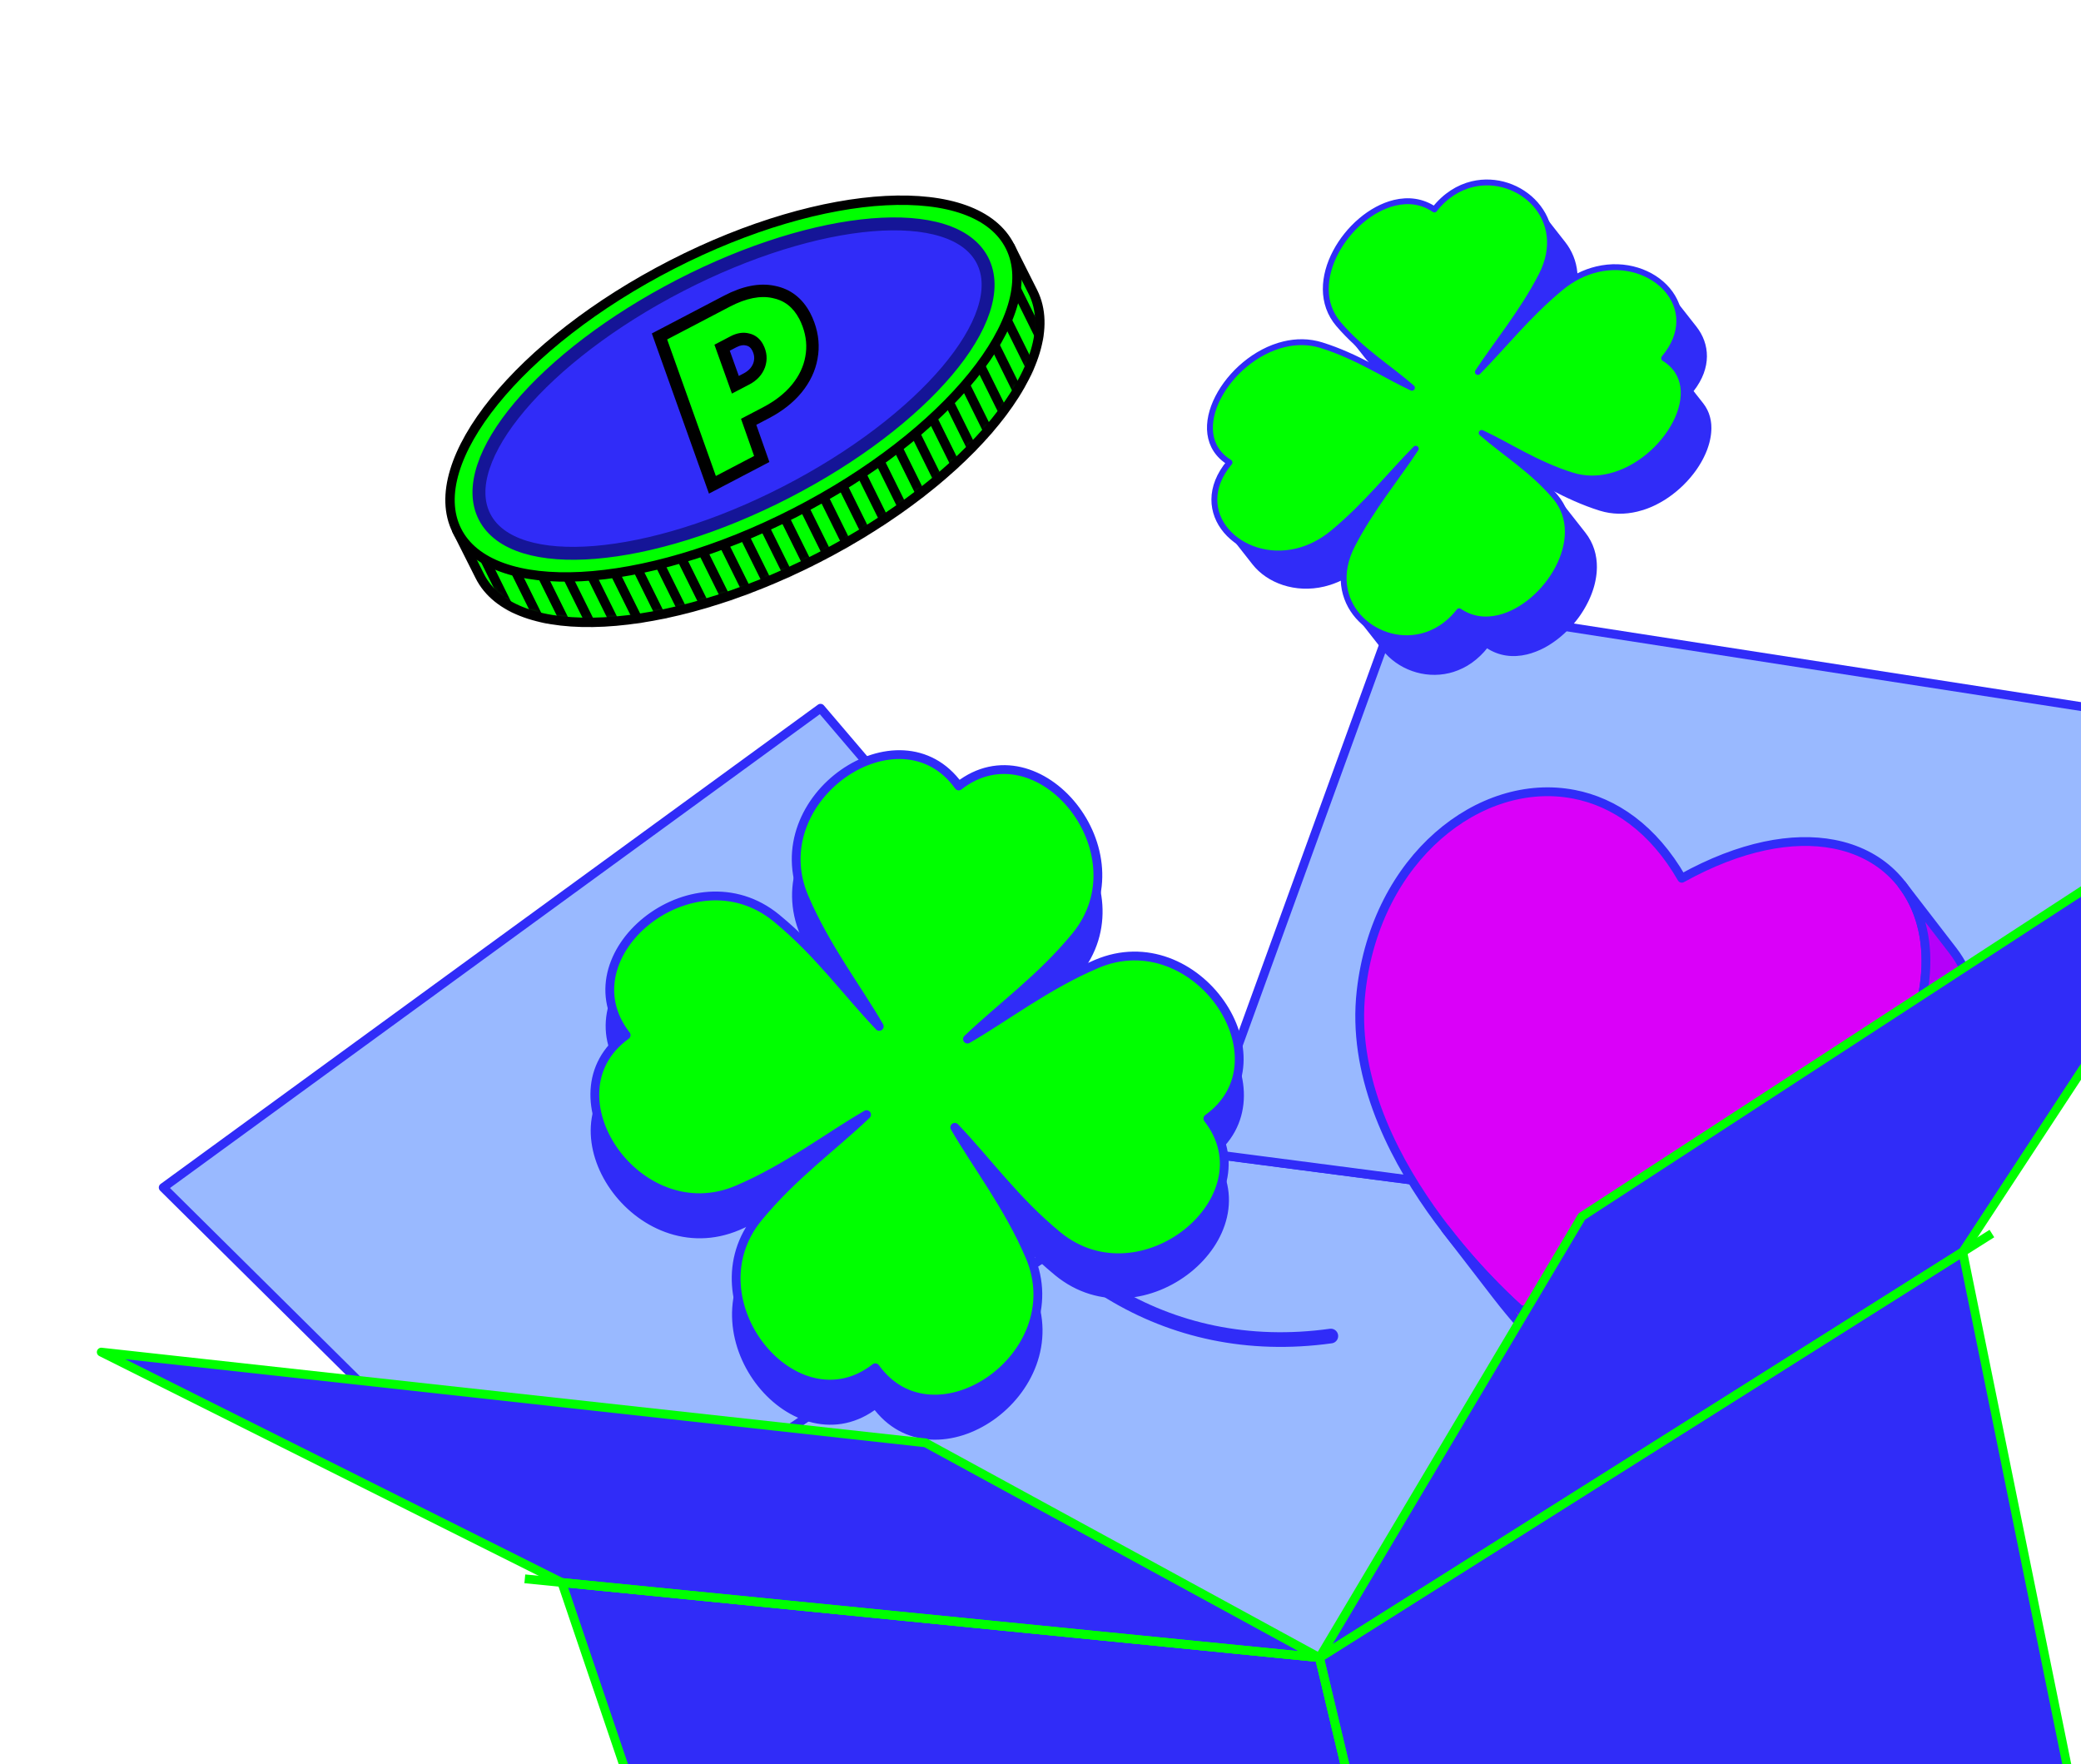 <svg width="361" height="306" viewBox="0 0 361 306" fill="none" xmlns="http://www.w3.org/2000/svg">
<g clip-path="url(#clip0_3312_13183)">
<path d="M208.049 199.9L97.463 274.499L228.892 287.531L340.483 217.159L208.049 199.9Z" fill="#99B9FF" stroke="#302CF8" stroke-width="1.527" stroke-linejoin="round"/>
<path d="M208.049 199.9L242.774 104.244L374.596 124.666L340.483 217.16L208.049 199.9Z" fill="#99B9FF" stroke="#302CF8" stroke-width="1.527" stroke-linejoin="round"/>
<path d="M208.049 199.9L142.34 122.851L28.312 205.987L97.463 274.499L208.049 199.9Z" fill="#99B9FF" stroke="#302CF8" stroke-width="1.527" stroke-linejoin="round"/>
<path d="M236.747 62.026L231.951 55.924C232.031 56.028 232.115 56.13 232.204 56.23C236.204 60.919 240.955 63.787 244.933 67.261L249.728 73.363C245.75 69.889 240.999 67.021 236.999 62.331C236.915 62.23 236.831 62.128 236.747 62.026Z" fill="#302CF8"/>
<path d="M272.188 53.9C268.887 60.308 264.348 65.751 261.167 70.624L256.372 64.522C259.558 59.647 264.096 54.205 267.393 47.798C269.808 43.105 269.063 38.846 266.732 35.882L271.522 41.986C273.849 44.952 274.598 49.208 272.184 53.902L272.188 53.9Z" fill="#302CF8"/>
<path d="M224.96 95.64C225.266 95.565 225.568 95.481 225.876 95.383C226.042 95.331 226.211 95.273 226.38 95.214C226.452 95.188 226.521 95.168 226.589 95.144C226.837 95.05 227.083 94.952 227.327 94.849C227.373 94.829 227.415 94.81 227.462 94.79C227.662 94.701 227.866 94.61 228.065 94.505C228.148 94.468 228.233 94.419 228.319 94.375C228.482 94.291 228.644 94.203 228.803 94.11C228.896 94.057 228.985 94.007 229.077 93.949C229.231 93.858 229.388 93.76 229.543 93.658C229.635 93.601 229.726 93.543 229.816 93.481C229.978 93.37 230.145 93.257 230.31 93.139C230.385 93.083 230.463 93.032 230.543 92.974C230.781 92.796 231.022 92.611 231.252 92.414C237.071 87.583 241.08 82.392 245.594 77.835L250.389 83.937C245.877 88.499 241.866 93.685 236.047 98.516C235.81 98.71 235.576 98.898 235.338 99.076C235.263 99.132 235.182 99.19 235.105 99.241C234.94 99.359 234.78 99.475 234.611 99.583C234.521 99.645 234.43 99.703 234.338 99.76C234.181 99.858 234.029 99.953 233.872 100.051C233.778 100.104 233.687 100.161 233.593 100.214C233.434 100.307 233.271 100.39 233.107 100.474C233.021 100.518 232.941 100.565 232.853 100.604C232.653 100.704 232.455 100.798 232.25 100.889C232.203 100.909 232.157 100.93 232.115 100.949C231.869 101.058 231.62 101.152 231.377 101.243C231.307 101.274 231.236 101.289 231.164 101.316C231.03 101.364 230.891 101.415 230.754 101.459C230.726 101.471 230.694 101.474 230.664 101.482C230.357 101.58 230.054 101.664 229.748 101.739C224.684 102.953 219.813 101.13 217.271 97.892L212.476 91.791C215.018 95.028 219.889 96.852 224.953 95.637L224.96 95.64Z" fill="#302CF8"/>
<path d="M246.558 110.41C246.795 110.355 247.026 110.286 247.262 110.214C247.295 110.2 247.331 110.195 247.366 110.185C247.595 110.111 247.82 110.028 248.047 109.938C248.089 109.919 248.126 109.903 248.168 109.884C248.393 109.79 248.617 109.69 248.838 109.586C248.875 109.57 248.912 109.553 248.948 109.532C249.174 109.415 249.405 109.295 249.628 109.157C249.646 109.149 249.658 109.138 249.675 109.125C249.9 108.992 250.118 108.845 250.337 108.697C250.36 108.687 250.379 108.668 250.4 108.653C250.617 108.501 250.832 108.333 251.04 108.162C251.078 108.134 251.109 108.104 251.147 108.076C251.355 107.905 251.552 107.723 251.752 107.534C251.788 107.501 251.822 107.464 251.857 107.431C252.055 107.237 252.256 107.037 252.45 106.822C252.476 106.794 252.503 106.766 252.527 106.733C252.731 106.503 252.929 106.27 253.125 106.021C255.26 107.479 257.672 107.743 260.038 107.177C260.301 107.116 260.557 107.041 260.816 106.959C260.982 106.907 261.149 106.844 261.316 106.781C261.393 106.753 261.471 106.729 261.553 106.698C261.794 106.602 262.038 106.499 262.284 106.39C262.294 106.386 262.308 106.38 262.322 106.373C262.554 106.27 262.781 106.153 263.005 106.031C263.087 105.989 263.164 105.938 263.241 105.898C263.398 105.812 263.554 105.725 263.711 105.628C263.803 105.57 263.897 105.506 263.993 105.447C264.132 105.357 264.272 105.273 264.404 105.181C264.503 105.114 264.599 105.044 264.696 104.973C264.828 104.881 264.955 104.791 265.085 104.694C265.184 104.617 265.278 104.541 265.378 104.464C265.501 104.365 265.621 104.272 265.744 104.173C265.841 104.091 265.936 104.004 266.033 103.922C266.15 103.82 266.266 103.718 266.382 103.616C266.477 103.529 266.57 103.438 266.668 103.344C266.778 103.24 266.892 103.133 266.999 103.024C267.092 102.933 267.181 102.832 267.274 102.741C267.382 102.632 267.487 102.518 267.588 102.406C267.677 102.305 267.766 102.205 267.85 102.106C267.949 101.99 268.05 101.878 268.146 101.757C268.233 101.652 268.315 101.548 268.397 101.445C268.489 101.326 268.586 101.205 268.678 101.086C268.758 100.978 268.838 100.87 268.916 100.758C269.006 100.634 269.092 100.513 269.177 100.391C269.255 100.278 269.328 100.168 269.4 100.053C269.483 99.927 269.566 99.8 269.643 99.672C269.714 99.556 269.781 99.443 269.852 99.328C269.928 99.199 270.005 99.071 270.075 98.939C270.139 98.822 270.204 98.704 270.264 98.588C270.334 98.457 270.403 98.325 270.466 98.192C270.524 98.071 270.582 97.951 270.64 97.83C270.703 97.696 270.761 97.565 270.818 97.428C270.869 97.305 270.92 97.182 270.971 97.059C271.028 96.923 271.079 96.788 271.129 96.649C271.175 96.528 271.22 96.403 271.26 96.279C271.305 96.142 271.35 96.005 271.395 95.868C271.434 95.745 271.468 95.619 271.507 95.495C271.546 95.356 271.579 95.218 271.613 95.081C271.641 94.957 271.674 94.831 271.698 94.709C271.725 94.569 271.752 94.428 271.779 94.288C271.8 94.162 271.824 94.04 271.841 93.915C271.863 93.777 271.879 93.637 271.894 93.496C271.907 93.374 271.924 93.249 271.934 93.122C271.945 92.983 271.949 92.842 271.955 92.706C271.961 92.581 271.969 92.46 271.97 92.337C271.969 92.198 271.969 92.059 271.962 91.918C271.958 91.797 271.954 91.676 271.949 91.55C271.937 91.411 271.925 91.271 271.908 91.134C271.895 91.017 271.885 90.893 271.868 90.779C271.849 90.636 271.816 90.501 271.793 90.361C271.769 90.243 271.751 90.129 271.727 90.011C271.692 89.871 271.653 89.732 271.614 89.594C271.582 89.485 271.553 89.37 271.522 89.261C271.476 89.12 271.418 88.978 271.368 88.84C271.327 88.735 271.291 88.629 271.25 88.524C271.186 88.38 271.122 88.236 271.048 88.096C271.005 87.998 270.962 87.9 270.909 87.807C270.827 87.648 270.732 87.496 270.636 87.343C270.589 87.264 270.548 87.182 270.496 87.105C270.345 86.877 270.189 86.651 270.012 86.428L274.807 92.53C274.984 92.752 275.14 92.978 275.292 93.206C275.343 93.284 275.385 93.365 275.431 93.445C275.527 93.597 275.618 93.752 275.704 93.909C275.752 94.004 275.795 94.102 275.844 94.198C275.912 94.34 275.986 94.48 276.045 94.626C276.091 94.728 276.122 94.837 276.163 94.941C276.214 95.08 276.271 95.222 276.317 95.363C276.355 95.474 276.382 95.585 276.409 95.695C276.448 95.834 276.487 95.972 276.522 96.113C276.551 96.228 276.569 96.343 276.588 96.462C276.616 96.6 276.644 96.738 276.663 96.88C276.682 97 276.691 97.119 276.703 97.235C276.72 97.373 276.732 97.513 276.744 97.652C276.752 97.771 276.751 97.894 276.757 98.019C276.762 98.156 276.764 98.3 276.765 98.439C276.764 98.562 276.758 98.687 276.751 98.808C276.746 98.949 276.74 99.085 276.729 99.224C276.719 99.351 276.707 99.473 276.69 99.598C276.674 99.738 276.656 99.874 276.636 100.017C276.619 100.142 276.595 100.264 276.574 100.39C276.547 100.53 276.525 100.668 276.493 100.81C276.465 100.934 276.436 101.058 276.408 101.182C276.374 101.32 276.341 101.457 276.302 101.597C276.269 101.723 276.23 101.847 276.194 101.968C276.149 102.105 276.109 102.24 276.059 102.379C276.02 102.502 275.975 102.628 275.929 102.749C275.877 102.883 275.827 103.022 275.774 103.152C275.722 103.275 275.671 103.398 275.62 103.521C275.562 103.653 275.501 103.791 275.442 103.923C275.384 104.044 275.327 104.164 275.269 104.284C275.206 104.418 275.136 104.55 275.066 104.681C275.002 104.799 274.939 104.921 274.874 105.039C274.805 105.17 274.728 105.299 274.652 105.428C274.58 105.543 274.516 105.661 274.444 105.776C274.368 105.905 274.285 106.031 274.201 106.157C274.128 106.268 274.057 106.383 273.979 106.495C273.895 106.622 273.806 106.745 273.716 106.869C273.636 106.977 273.557 107.089 273.475 107.193C273.383 107.312 273.291 107.43 273.195 107.551C273.112 107.655 273.028 107.765 272.939 107.866C272.84 107.982 272.741 108.098 272.641 108.21C272.552 108.311 272.463 108.411 272.374 108.512C272.268 108.626 272.166 108.733 272.06 108.847C271.969 108.943 271.878 109.039 271.785 109.13C271.678 109.239 271.564 109.346 271.454 109.45C271.361 109.542 271.268 109.633 271.168 109.722C271.054 109.828 270.936 109.926 270.824 110.025C270.727 110.108 270.632 110.194 270.53 110.279C270.412 110.376 270.288 110.475 270.168 110.568C270.069 110.645 269.972 110.727 269.875 110.798C269.745 110.895 269.618 110.985 269.486 111.077C269.39 111.147 269.293 111.218 269.194 111.284C269.058 111.378 268.917 111.463 268.783 111.551C268.687 111.61 268.598 111.672 268.502 111.731C268.347 111.822 268.191 111.909 268.036 112C267.957 112.046 267.877 112.093 267.795 112.135C267.574 112.25 267.35 112.36 267.129 112.464C267.11 112.473 267.091 112.481 267.077 112.487C266.836 112.595 266.594 112.702 266.35 112.793C266.271 112.829 266.186 112.85 266.109 112.878C265.952 112.937 265.799 112.994 265.637 113.044C265.628 113.048 265.623 113.05 265.614 113.054C265.355 113.136 265.094 113.213 264.836 113.272C262.47 113.838 260.057 113.574 257.922 112.116C257.726 112.365 257.529 112.598 257.325 112.828C257.298 112.856 257.274 112.889 257.248 112.917C257.053 113.132 256.858 113.33 256.655 113.526C256.619 113.559 256.586 113.596 256.545 113.631C256.345 113.82 256.141 114 255.94 114.173C255.902 114.201 255.871 114.231 255.833 114.259C255.62 114.432 255.41 114.598 255.193 114.75C255.17 114.76 255.151 114.78 255.13 114.795C254.913 114.947 254.693 115.089 254.468 115.222C254.449 115.231 254.437 115.242 254.421 115.255C254.196 115.388 253.972 115.51 253.739 115.625C253.701 115.641 253.664 115.658 253.629 115.679C253.41 115.787 253.182 115.889 252.959 115.977C252.917 115.995 252.88 116.012 252.838 116.03C252.611 116.12 252.386 116.203 252.157 116.277C252.143 116.284 252.134 116.288 252.12 116.294C252.097 116.304 252.076 116.308 252.051 116.313C251.815 116.385 251.584 116.454 251.347 116.509C247.057 117.536 242.579 115.844 240.018 112.576L235.223 106.474C237.786 109.736 242.266 111.432 246.552 110.408L246.558 110.41Z" fill="#302CF8" stroke="#302CF8" stroke-width="0.509" stroke-linecap="round" stroke-linejoin="round"/>
<path d="M257.031 75.092C261.606 77.214 266.522 80.543 272.717 82.475C274.89 83.153 277.103 83.144 279.215 82.634C279.533 82.559 279.843 82.466 280.152 82.373C280.294 82.327 280.435 82.281 280.574 82.231C280.694 82.188 280.817 82.15 280.935 82.103C281.083 82.049 281.225 81.991 281.371 81.932C281.487 81.88 281.603 81.84 281.72 81.788C281.864 81.724 282.013 81.658 282.155 81.589C282.266 81.54 282.378 81.49 282.485 81.431C282.637 81.358 282.784 81.276 282.931 81.194C283.034 81.137 283.135 81.087 283.237 81.03C283.399 80.942 283.556 80.844 283.71 80.753C283.799 80.702 283.883 80.654 283.97 80.598C284.167 80.477 284.36 80.347 284.553 80.217C284.595 80.187 284.64 80.162 284.682 80.132C284.917 79.972 285.144 79.804 285.372 79.63C285.439 79.578 285.505 79.526 285.571 79.475C285.727 79.35 285.885 79.229 286.039 79.1C286.124 79.028 286.203 78.954 286.288 78.883C286.421 78.768 286.554 78.654 286.682 78.541C286.77 78.463 286.856 78.38 286.942 78.297C287.058 78.184 287.182 78.074 287.297 77.956C287.385 77.867 287.469 77.779 287.552 77.692C287.663 77.576 287.775 77.465 287.88 77.351C287.966 77.257 288.048 77.165 288.13 77.073C288.233 76.955 288.334 76.843 288.433 76.727C288.512 76.63 288.592 76.534 288.676 76.435C288.77 76.321 288.867 76.2 288.954 76.083C289.032 75.982 289.109 75.88 289.182 75.781C289.269 75.664 289.357 75.547 289.442 75.426C289.513 75.322 289.584 75.218 289.654 75.114C289.735 74.995 289.816 74.876 289.894 74.751C289.958 74.645 290.029 74.541 290.093 74.435C290.167 74.313 290.241 74.191 290.31 74.071C290.374 73.964 290.432 73.855 290.489 73.746C290.556 73.622 290.619 73.499 290.686 73.375C290.743 73.266 290.796 73.159 290.847 73.047C290.909 72.924 290.965 72.799 291.021 72.674C291.072 72.563 291.118 72.453 291.164 72.344C291.215 72.221 291.264 72.093 291.315 71.97C291.356 71.862 291.396 71.75 291.437 71.643C291.481 71.517 291.521 71.394 291.561 71.27C291.596 71.16 291.63 71.05 291.66 70.942C291.695 70.82 291.729 70.694 291.762 70.568C291.792 70.46 291.815 70.35 291.838 70.239C291.867 70.115 291.89 69.993 291.912 69.867C291.931 69.758 291.949 69.649 291.968 69.541C291.985 69.416 292.002 69.292 292.016 69.174C292.03 69.067 292.044 68.961 292.047 68.854C292.055 68.734 292.06 68.609 292.068 68.488C292.073 68.386 292.075 68.279 292.078 68.172C292.079 68.049 292.071 67.93 292.067 67.809C292.06 67.706 292.06 67.606 292.054 67.503C292.045 67.384 292.026 67.265 292.013 67.148C292.001 67.047 291.992 66.951 291.971 66.854C291.952 66.735 291.923 66.62 291.897 66.498C291.876 66.401 291.857 66.309 291.832 66.215C291.822 66.18 291.806 66.143 291.8 66.106L288.69 62.141C292.218 57.933 291.887 53.618 289.492 50.56L294.287 56.662C296.612 59.623 296.982 63.764 293.797 67.842L295.476 69.976C295.616 70.153 295.742 70.337 295.859 70.524C295.897 70.585 295.93 70.648 295.966 70.716C296.04 70.845 296.116 70.967 296.181 71.1C296.216 71.179 296.251 71.258 296.286 71.337C296.34 71.458 296.392 71.574 296.441 71.697C296.474 71.783 296.497 71.873 296.525 71.961C296.565 72.076 296.601 72.194 296.636 72.312C296.662 72.407 296.68 72.499 296.701 72.595C296.725 72.713 296.754 72.828 296.776 72.952C296.792 73.051 296.803 73.151 296.817 73.246C296.832 73.367 296.85 73.482 296.858 73.601C296.865 73.704 296.869 73.802 296.871 73.907C296.875 74.028 296.883 74.146 296.882 74.269C296.884 74.374 296.875 74.479 296.873 74.586C296.865 74.706 296.864 74.829 296.851 74.952C296.842 75.056 296.83 75.167 296.821 75.272C296.808 75.394 296.791 75.519 296.772 75.638C296.754 75.747 296.735 75.856 296.716 75.964C296.693 76.086 296.671 76.213 296.642 76.337C296.619 76.447 296.589 76.555 296.566 76.666C296.533 76.792 296.502 76.911 296.465 77.04C296.435 77.148 296.4 77.258 296.365 77.368C296.326 77.491 296.286 77.615 296.241 77.74C296.202 77.853 296.161 77.96 296.122 78.072C296.072 78.2 296.026 78.321 295.97 78.446C295.924 78.555 295.878 78.665 295.827 78.777C295.772 78.902 295.714 79.022 295.653 79.149C295.601 79.256 295.55 79.368 295.493 79.477C295.43 79.6 295.363 79.724 295.296 79.849C295.238 79.958 295.179 80.062 295.117 80.173C295.048 80.293 294.974 80.415 294.9 80.537C294.836 80.643 294.772 80.75 294.703 80.858C294.624 80.983 294.548 81.1 294.463 81.221C294.392 81.325 294.321 81.429 294.251 81.533C294.165 81.654 294.078 81.771 293.991 81.888C293.913 81.989 293.842 82.093 293.763 82.19C293.671 82.309 293.577 82.423 293.483 82.537C293.403 82.634 293.325 82.735 293.241 82.834C293.142 82.95 293.037 83.064 292.938 83.18C292.852 83.274 292.772 83.371 292.689 83.458C292.583 83.572 292.473 83.688 292.361 83.799C292.277 83.886 292.189 83.975 292.105 84.063C291.988 84.176 291.867 84.291 291.75 84.404C291.664 84.487 291.579 84.57 291.491 84.648C291.365 84.765 291.23 84.875 291.097 84.99C291.012 85.061 290.933 85.135 290.848 85.207C290.694 85.336 290.536 85.457 290.379 85.582C290.313 85.633 290.249 85.69 290.183 85.741C289.959 85.913 289.728 86.083 289.493 86.243C289.455 86.271 289.41 86.296 289.368 86.326C289.175 86.457 288.978 86.589 288.778 86.717C288.692 86.772 288.607 86.82 288.518 86.871C288.359 86.964 288.207 87.06 288.045 87.148C287.943 87.205 287.842 87.255 287.739 87.312C287.59 87.39 287.443 87.472 287.293 87.549C287.184 87.603 287.072 87.653 286.967 87.705C286.818 87.772 286.678 87.845 286.528 87.906C286.416 87.956 286.298 88.003 286.184 88.048C286.04 88.112 285.891 88.167 285.743 88.222C285.625 88.269 285.507 88.304 285.386 88.347C285.275 88.385 285.162 88.43 285.048 88.463C285.02 88.476 284.988 88.479 284.963 88.485C284.651 88.584 284.339 88.673 284.026 88.745C281.911 89.251 279.698 89.259 277.527 88.587C271.328 86.657 266.416 83.326 261.837 81.206L257.041 75.104L257.031 75.092Z" fill="#302CF8"/>
<path d="M241.917 35.18C233.738 37.144 226.082 49.058 232.205 56.23C236.205 60.919 240.956 63.787 244.934 67.261C240.359 65.139 235.437 61.812 229.243 59.88C227.07 59.202 224.857 59.211 222.744 59.721C212.902 62.079 205.176 75.227 213.285 80.213C206.016 88.885 215.118 97.997 224.96 95.639C227.075 95.134 229.225 94.095 231.252 92.414C237.071 87.583 241.081 82.392 245.595 77.835C242.413 82.708 237.87 88.153 234.573 94.559C229.497 104.418 238.382 112.367 246.563 110.408C248.929 109.841 251.238 108.442 253.132 106.024C255.267 107.481 257.679 107.746 260.045 107.179C268.226 105.22 275.887 93.304 269.762 86.128C265.762 81.438 261.011 78.57 257.033 75.096C261.608 77.218 266.525 80.548 272.724 82.477C274.897 83.155 277.11 83.146 279.223 82.636C289.069 80.276 296.795 67.128 288.686 62.143C295.955 53.47 286.853 44.358 277.007 46.718C274.892 47.223 272.741 48.263 270.714 49.943C264.898 54.767 260.884 59.96 256.377 64.52C259.563 59.645 264.101 54.202 267.398 47.796C272.475 37.937 263.589 29.988 255.408 31.947C253.042 32.514 250.734 33.913 248.835 36.333C246.7 34.876 244.292 34.609 241.921 35.178L241.917 35.18Z" fill="#00FF00" stroke="#302CF8" stroke-width="1.018" stroke-linecap="round" stroke-linejoin="round"/>
<path d="M273 137.766C256.787 134.65 238.737 148.744 236.118 171.927C232.917 200.221 262.309 225.983 263.858 227.338C266.14 226.72 309.505 214.928 326.37 189.256C340.185 168.227 334.322 149.544 318.113 146.426C311.036 145.065 301.991 146.672 291.746 152.346C286.804 143.758 280.08 139.12 273.005 137.764L273 137.766Z" fill="#DA00F9" stroke="#302CF8" stroke-width="1.527" stroke-linejoin="round"/>
<path d="M263.853 227.341C266.135 226.722 309.5 214.93 326.366 189.258C335.889 174.766 336.064 161.386 329.944 153.444L338.769 164.891C344.887 172.828 344.712 186.207 335.19 200.705C328.6 210.73 317.973 218.64 307.322 224.593C306.471 225.072 305.618 225.534 304.771 225.983C303.071 226.884 301.38 227.741 299.714 228.542C298.461 229.144 297.224 229.721 296.008 230.268C292.36 231.911 288.899 233.31 285.809 234.466C285.12 234.722 284.455 234.968 283.808 235.205C283.486 235.32 283.164 235.435 282.852 235.546C282.226 235.769 281.62 235.983 281.039 236.18C280.458 236.376 279.902 236.568 279.368 236.744C277.771 237.275 276.405 237.698 275.329 238.021C274.971 238.13 274.64 238.227 274.349 238.311C273.467 238.57 272.895 238.724 272.681 238.78C271.997 238.182 265.909 232.844 259.583 224.638L250.758 213.191C257.084 221.397 263.172 226.735 263.856 227.334L263.853 227.341Z" fill="#B500F9" stroke="#302CF8" stroke-width="1.527" stroke-linejoin="round"/>
<path d="M166.917 194.953C179.272 219.942 202.141 235.73 230.864 231.749" stroke="#302CF8" stroke-width="2.545" stroke-linecap="round" stroke-linejoin="round"/>
<path d="M190.257 173.495C181.545 177.217 174.404 182.758 167.88 186.515C173.752 180.903 180.604 176.053 186.658 168.694C198.603 154.172 180.165 131.825 166.364 142.61C156.146 128.379 132.17 144.644 139.556 161.938C143.277 170.651 148.818 177.791 152.576 184.315C146.963 178.443 142.114 171.591 134.755 165.537C120.233 153.592 97.886 172.03 108.672 185.835C94.442 196.054 110.707 220.029 128.001 212.644C136.713 208.922 143.854 203.382 150.378 199.624C144.506 205.236 137.654 210.086 131.6 217.445C119.655 231.967 138.093 254.314 151.893 243.529C162.112 257.76 186.085 241.49 178.702 224.201C174.98 215.489 169.44 208.348 165.682 201.824C171.294 207.696 176.144 214.548 183.503 220.602C198.025 232.547 220.372 214.109 209.585 200.304C223.816 190.086 207.551 166.11 190.257 173.495Z" fill="#302CF8" stroke="#302CF8" stroke-width="1.527" stroke-linecap="round" stroke-linejoin="round"/>
<path d="M190.207 167.217C181.495 170.939 174.354 176.48 167.83 180.237C173.702 174.625 180.554 169.775 186.608 162.416C198.553 147.894 180.115 125.547 166.315 136.332C156.097 122.101 132.121 138.366 139.506 155.66C143.228 164.373 148.768 171.513 152.526 178.037C146.914 172.165 142.064 165.313 134.705 159.259C120.183 147.314 97.836 165.752 108.623 179.557C94.392 189.775 110.657 213.751 127.951 206.366C136.664 202.644 143.804 197.103 150.328 193.346C144.456 198.958 137.604 203.808 131.55 211.167C119.605 225.689 138.043 248.036 151.844 237.251C162.062 251.482 186.036 235.212 178.652 217.923C174.931 209.21 169.39 202.07 165.632 195.546C171.245 201.418 176.095 208.27 183.453 214.324C197.975 226.269 220.322 207.831 209.536 194.026C223.766 183.808 207.497 159.834 190.207 167.217Z" fill="#00FF00" stroke="#302CF8" stroke-width="1.527" stroke-linecap="round" stroke-linejoin="round"/>
<path d="M97.459 274.501L139.918 399.828L256.199 402.353L228.893 287.531L97.459 274.501Z" fill="#302CF8" stroke="#00FF00" stroke-width="1.527" stroke-linejoin="round"/>
<path d="M340.483 217.159L364.337 334.602L256.199 402.352L228.892 287.531L340.483 217.159Z" fill="#302CF8" stroke="#00FF00" stroke-width="1.527" stroke-linejoin="round"/>
<path d="M17.566 234.537L160.569 250.274L228.892 287.532L97.463 274.499L17.566 234.537Z" fill="#302CF8" stroke="#00FF00" stroke-width="1.527" stroke-linejoin="round"/>
<path d="M91.043 273.865L228.893 287.531L256.199 402.353" stroke="#00FF00" stroke-width="1.527" stroke-linejoin="round"/>
<path d="M396.812 131.337L274.402 211.018L228.892 287.531L340.483 217.16L396.812 131.337Z" fill="#302CF8" stroke="#00FF00" stroke-width="1.527" stroke-linejoin="round"/>
<path d="M228.892 287.531L345.543 213.969" stroke="#00FF00" stroke-width="1.527" stroke-linejoin="round"/>
<g clip-path="url(#clip1_3312_13183)">
<path d="M79.245 92.002L83.208 99.88C89.094 111.76 115.351 110.383 141.864 96.802C168.371 83.216 185.092 62.576 179.209 50.69L175.246 42.812L79.245 92.002Z" fill="#00FF00"/>
<mask id="mask0_3312_13183" style="mask-type:luminance" maskUnits="userSpaceOnUse" x="79" y="42" width="102" height="66">
<path d="M79.245 92.002L83.208 99.88C89.094 111.76 115.351 110.383 141.864 96.802C168.371 83.216 185.092 62.576 179.209 50.69L175.246 42.812L79.245 92.002Z" fill="white"/>
</mask>
<g mask="url(#mask0_3312_13183)">
<path d="M79.244 87.2L99.728 128.55" stroke="black" stroke-width="1.628" stroke-linejoin="round"/>
<path d="M82.657 85.45L103.138 126.806" stroke="black" stroke-width="1.628" stroke-linejoin="round"/>
<path d="M86.067 83.706L106.543 125.058" stroke="black" stroke-width="1.628" stroke-linejoin="round"/>
<path d="M89.472 81.958L109.956 123.309" stroke="black" stroke-width="1.628" stroke-linejoin="round"/>
<path d="M92.881 80.213L113.366 121.564" stroke="black" stroke-width="1.628" stroke-linejoin="round"/>
<path d="M96.295 78.464L116.776 119.82" stroke="black" stroke-width="1.628" stroke-linejoin="round"/>
<path d="M99.7 76.716L120.181 118.071" stroke="black" stroke-width="1.628" stroke-linejoin="round"/>
<path d="M103.11 74.971L123.594 116.322" stroke="black" stroke-width="1.628" stroke-linejoin="round"/>
<path d="M106.519 73.227L127.004 114.577" stroke="black" stroke-width="1.628" stroke-linejoin="round"/>
<path d="M109.928 71.473L130.409 112.829" stroke="black" stroke-width="1.628" stroke-linejoin="round"/>
<path d="M113.338 69.729L133.819 111.085" stroke="black" stroke-width="1.628" stroke-linejoin="round"/>
<path d="M116.748 67.984L137.232 109.335" stroke="black" stroke-width="1.628" stroke-linejoin="round"/>
<path d="M120.152 66.236L140.637 107.587" stroke="black" stroke-width="1.628" stroke-linejoin="round"/>
<path d="M123.566 64.487L144.047 105.843" stroke="black" stroke-width="1.628" stroke-linejoin="round"/>
<path d="M126.976 62.742L147.457 104.098" stroke="black" stroke-width="1.628" stroke-linejoin="round"/>
<path d="M130.386 60.998L150.865 102.345" stroke="black" stroke-width="1.628" stroke-linejoin="round"/>
<path d="M133.79 59.25L154.275 100.601" stroke="black" stroke-width="1.628" stroke-linejoin="round"/>
<path d="M137.204 57.5L157.685 98.856" stroke="black" stroke-width="1.628" stroke-linejoin="round"/>
<path d="M140.614 55.756L161.09 97.108" stroke="black" stroke-width="1.628" stroke-linejoin="round"/>
<path d="M144.019 54.008L164.503 95.358" stroke="black" stroke-width="1.628" stroke-linejoin="round"/>
<path d="M147.428 52.263L167.913 93.614" stroke="black" stroke-width="1.628" stroke-linejoin="round"/>
<path d="M150.842 50.513L171.323 91.869" stroke="black" stroke-width="1.628" stroke-linejoin="round"/>
<path d="M154.246 48.765L174.727 90.121" stroke="black" stroke-width="1.628" stroke-linejoin="round"/>
<path d="M157.657 47.021L178.141 88.372" stroke="black" stroke-width="1.628" stroke-linejoin="round"/>
<path d="M161.07 45.271L181.551 86.627" stroke="black" stroke-width="1.628" stroke-linejoin="round"/>
<path d="M164.475 43.523L184.956 84.879" stroke="black" stroke-width="1.628" stroke-linejoin="round"/>
<path d="M167.885 41.779L188.369 83.13" stroke="black" stroke-width="1.628" stroke-linejoin="round"/>
<path d="M171.294 40.034L191.778 81.385" stroke="black" stroke-width="1.628" stroke-linejoin="round"/>
</g>
<path d="M79.245 92.002L83.208 99.88C89.094 111.76 115.351 110.383 141.864 96.802C168.371 83.216 185.092 62.576 179.209 50.69L175.246 42.812L79.245 92.002Z" stroke="black" stroke-width="1.628" stroke-linejoin="round"/>
<path d="M175.246 42.812C181.132 54.693 164.408 75.338 137.901 88.924C111.393 102.509 85.131 103.882 79.245 92.002C73.358 80.121 90.083 59.476 116.59 45.89C143.098 32.305 169.363 30.927 175.246 42.812Z" fill="#00FF00" stroke="black" stroke-width="1.628" stroke-linejoin="round"/>
<path d="M170.424 45.149C165.323 35.255 141.858 37.2 118.013 49.493C94.167 61.787 78.972 79.773 84.072 89.666C89.173 99.56 112.638 97.615 136.483 85.322C160.329 73.028 175.525 55.042 170.424 45.149Z" fill="#302CF8" stroke="#151597" stroke-width="2.241" stroke-linejoin="round"/>
<mask id="path-54-outside-1_3312_13183" maskUnits="userSpaceOnUse" x="108.703" y="44.779" width="41.839" height="41.839" fill="black">
<rect fill="white" x="108.703" y="44.779" width="41.839" height="41.839"/>
<path d="M123.586 84.093L114.406 58.361L126.093 52.247C129.112 50.667 131.813 50.13 134.198 50.636C136.593 51.107 138.401 52.508 139.62 54.839C139.841 55.26 140.051 55.744 140.252 56.289C140.948 58.215 141.118 60.133 140.761 62.045C140.426 63.945 139.58 65.731 138.221 67.403C136.873 69.041 135.089 70.441 132.869 71.602L129.873 73.17L132.143 79.616L123.586 84.093ZM129.501 65.731C130.588 65.162 131.319 64.37 131.692 63.355C132.054 62.317 131.968 61.288 131.434 60.267C131.039 59.512 130.459 59.052 129.694 58.887C128.94 58.688 128.119 58.821 127.231 59.285L125.266 60.313L127.57 66.741L129.501 65.731Z"/>
</mask>
<path d="M123.586 84.093L114.406 58.361L126.093 52.247C129.112 50.667 131.813 50.13 134.198 50.636C136.593 51.107 138.401 52.508 139.62 54.839C139.841 55.26 140.051 55.744 140.252 56.289C140.948 58.215 141.118 60.133 140.761 62.045C140.426 63.945 139.58 65.731 138.221 67.403C136.873 69.041 135.089 70.441 132.869 71.602L129.873 73.17L132.143 79.616L123.586 84.093ZM129.501 65.731C130.588 65.162 131.319 64.37 131.692 63.355C132.054 62.317 131.968 61.288 131.434 60.267C131.039 59.512 130.459 59.052 129.694 58.887C128.94 58.688 128.119 58.821 127.231 59.285L125.266 60.313L127.57 66.741L129.501 65.731Z" fill="#00FF00"/>
<path d="M123.586 84.093L122.572 84.455L122.988 85.621L124.085 85.047L123.586 84.093ZM114.406 58.361L113.907 57.407L113.078 57.841L113.392 58.723L114.406 58.361ZM134.198 50.636L133.975 51.689L133.983 51.691L133.99 51.692L134.198 50.636ZM140.252 56.289L141.265 55.923L141.263 55.918L140.252 56.289ZM140.761 62.045L139.703 61.847L139.701 61.858L140.761 62.045ZM138.221 67.403L139.052 68.087L139.057 68.082L138.221 67.403ZM129.873 73.17L129.374 72.216L128.547 72.648L128.857 73.528L129.873 73.17ZM132.143 79.616L132.642 80.57L133.468 80.138L133.158 79.258L132.143 79.616ZM131.692 63.355L132.703 63.726L132.706 63.718L132.709 63.709L131.692 63.355ZM129.694 58.887L129.419 59.928L129.443 59.934L129.467 59.939L129.694 58.887ZM125.266 60.313L124.767 59.359L123.936 59.793L124.253 60.676L125.266 60.313ZM127.57 66.741L126.556 67.105L126.973 68.269L128.069 67.695L127.57 66.741ZM124.6 83.731L115.421 57.999L113.392 58.723L122.572 84.455L124.6 83.731ZM114.906 59.315L126.592 53.201L125.594 51.293L113.907 57.407L114.906 59.315ZM126.592 53.201C129.476 51.692 131.917 51.253 133.975 51.689L134.421 49.582C131.71 49.008 128.747 49.643 125.594 51.293L126.592 53.201ZM133.99 51.692C136.038 52.095 137.585 53.271 138.666 55.338L140.574 54.34C139.217 51.745 137.149 50.119 134.406 49.579L133.99 51.692ZM138.666 55.338C138.861 55.711 139.053 56.15 139.241 56.661L141.263 55.918C141.049 55.338 140.821 54.81 140.574 54.34L138.666 55.338ZM139.239 56.656C139.874 58.411 140.023 60.135 139.703 61.847L141.82 62.243C142.214 60.132 142.023 58.019 141.265 55.923L139.239 56.656ZM139.701 61.858C139.401 63.557 138.642 65.177 137.385 66.724L139.057 68.082C140.517 66.284 141.451 64.332 141.822 62.232L139.701 61.858ZM137.389 66.719C136.148 68.227 134.485 69.542 132.37 70.648L133.368 72.556C135.693 71.34 137.598 69.855 139.052 68.087L137.389 66.719ZM132.37 70.648L129.374 72.216L130.372 74.124L133.368 72.556L132.37 70.648ZM128.857 73.528L131.127 79.974L133.158 79.258L130.888 72.812L128.857 73.528ZM131.643 78.662L123.087 83.139L124.085 85.047L132.642 80.57L131.643 78.662ZM130 66.685C131.29 66.01 132.225 65.026 132.703 63.726L130.682 62.983C130.413 63.713 129.886 64.314 129.001 64.777L130 66.685ZM132.709 63.709C133.174 62.376 133.053 61.038 132.388 59.767L130.48 60.766C130.884 61.538 130.934 62.258 130.676 63L132.709 63.709ZM132.388 59.767C131.86 58.758 131.029 58.074 129.921 57.834L129.467 59.939C129.889 60.031 130.218 60.266 130.48 60.766L132.388 59.767ZM129.969 57.846C128.887 57.56 127.788 57.779 126.732 58.331L127.73 60.239C128.45 59.863 128.992 59.815 129.419 59.928L129.969 57.846ZM126.732 58.331L124.767 59.359L125.766 61.267L127.73 60.239L126.732 58.331ZM124.253 60.676L126.556 67.105L128.583 66.378L126.28 59.95L124.253 60.676ZM128.069 67.695L130 66.685L129.001 64.777L127.07 65.787L128.069 67.695Z" fill="black" mask="url(#path-54-outside-1_3312_13183)"/>
</g>
</g>
<defs>
<clipPath id="clip0_3312_13183">
<rect width="474.126" height="462.713" fill="white" transform="translate(0.075 0.523)"/>
</clipPath>
<clipPath id="clip1_3312_13183">
<rect width="106.934" height="81.363" fill="white" transform="translate(63 87.993) rotate(-53.913)"/>
</clipPath>
</defs>
</svg>

